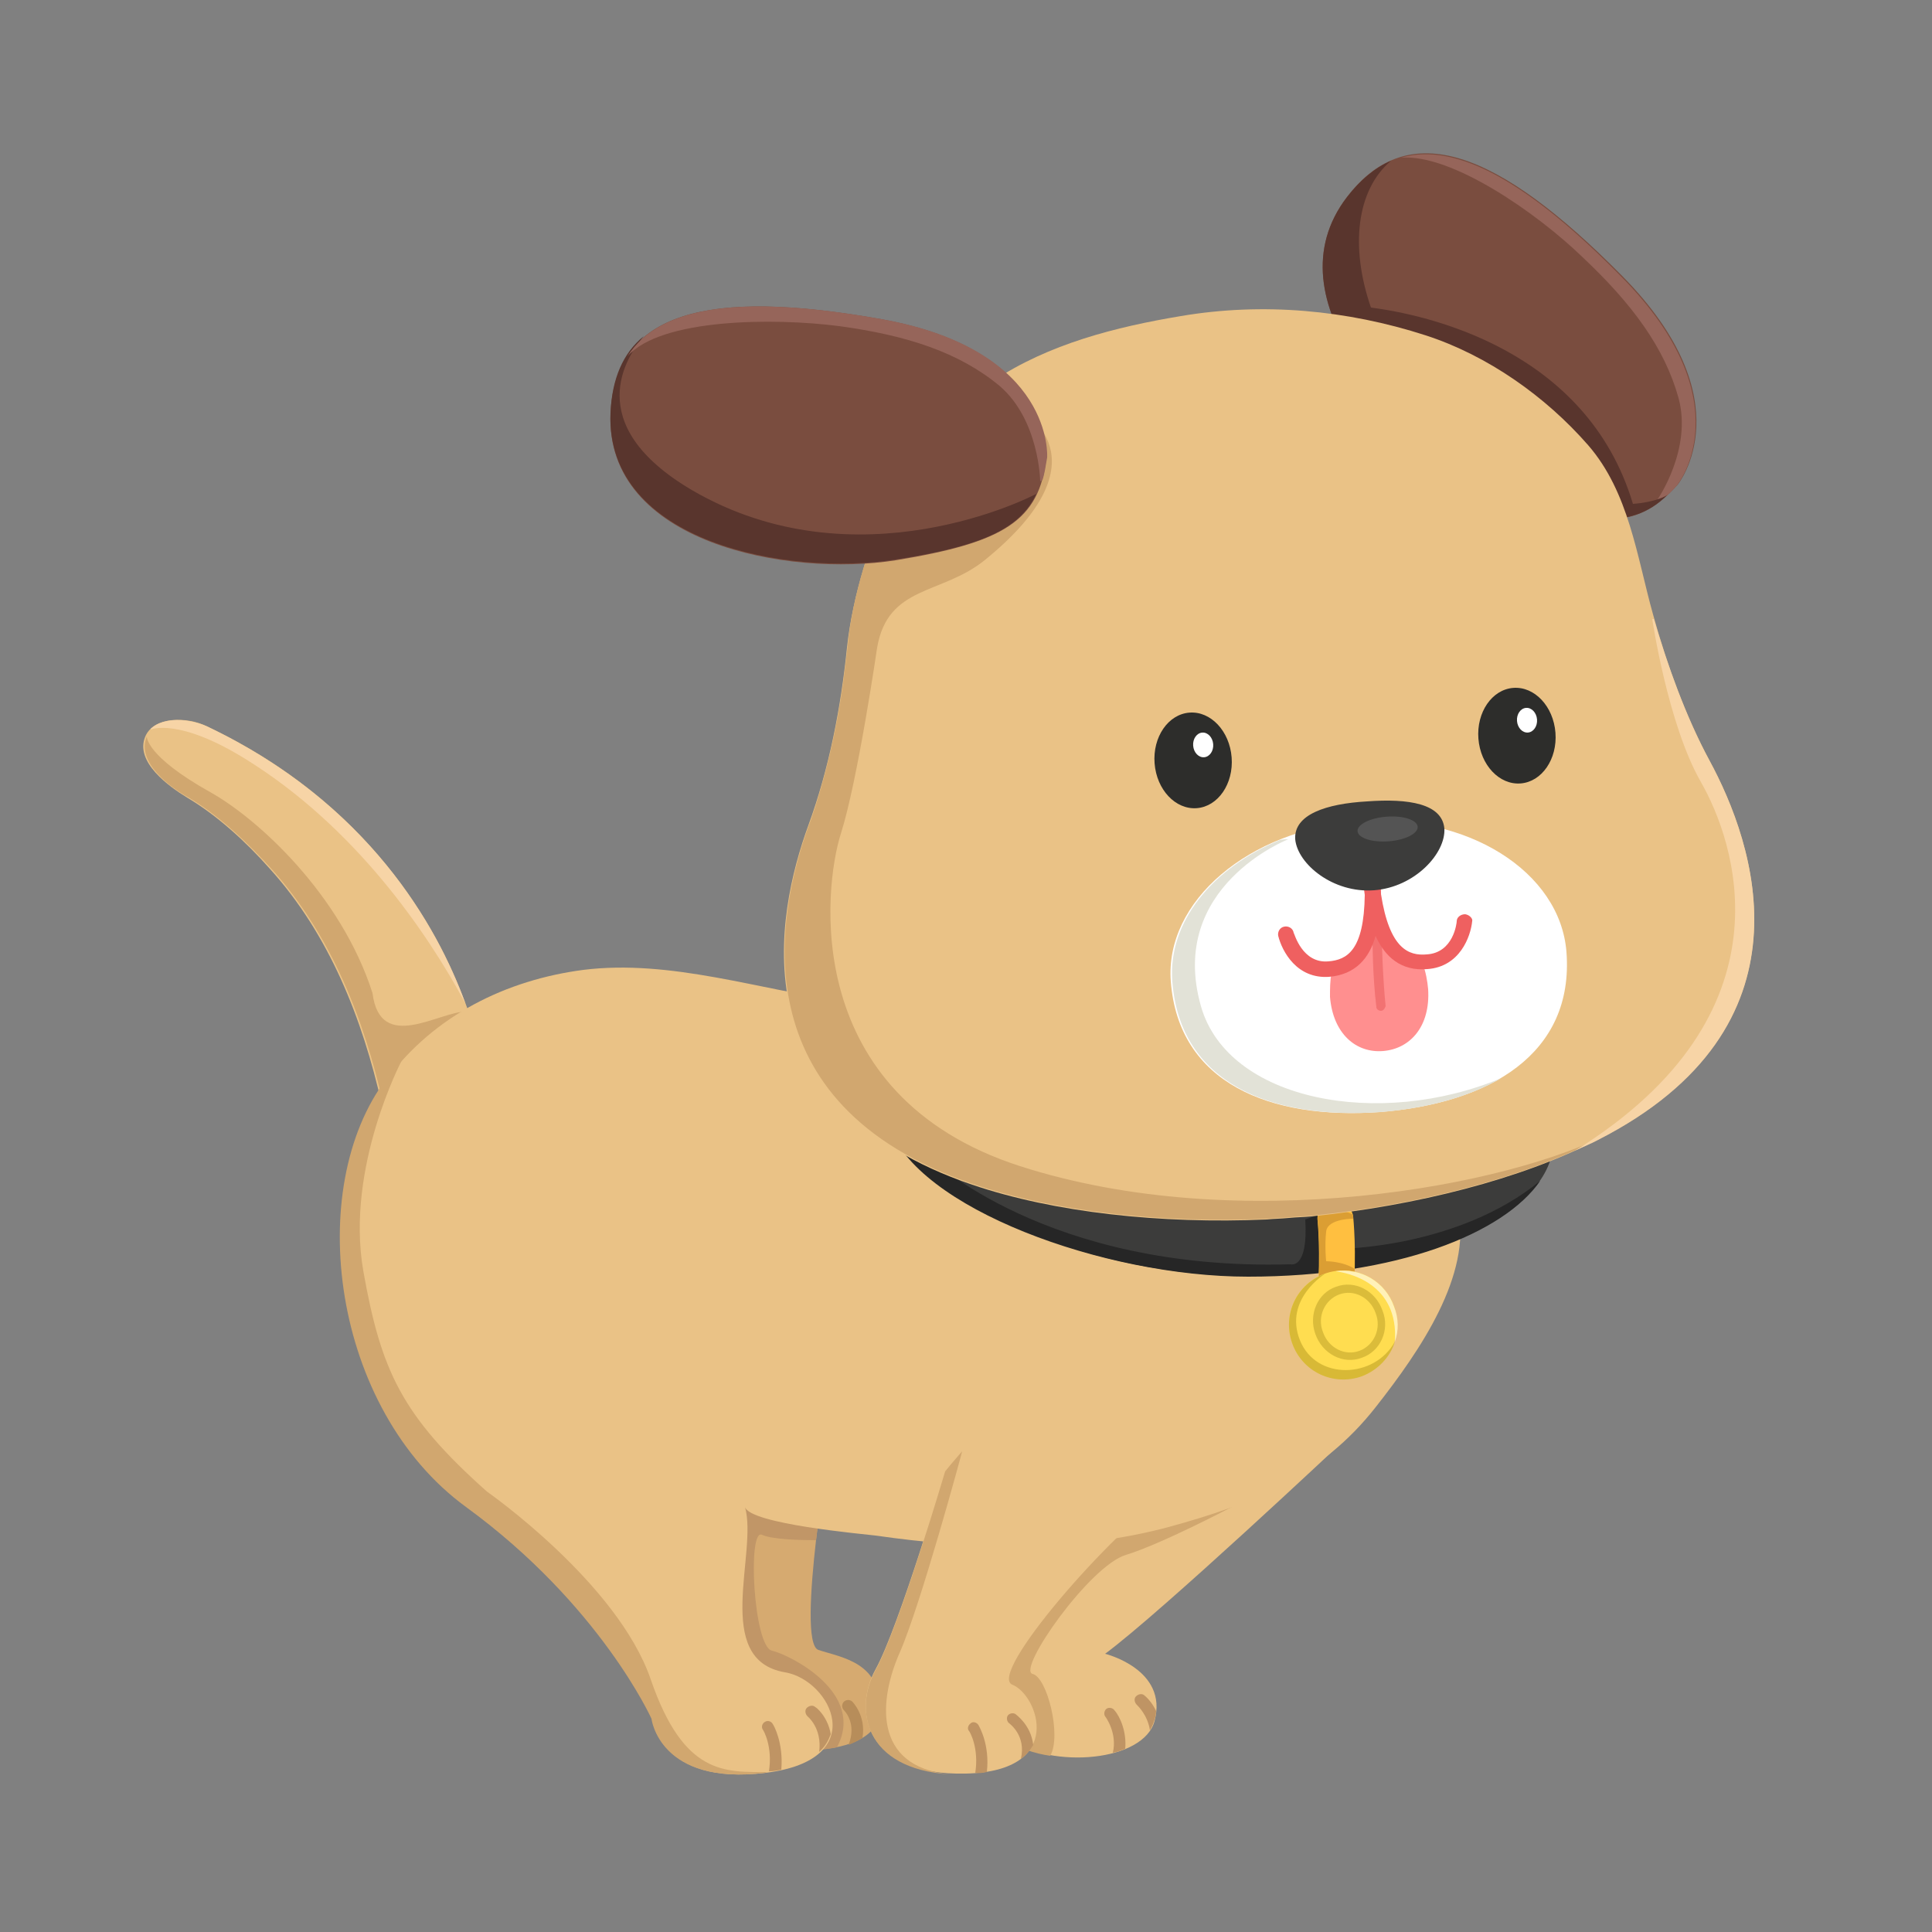 <?xml version="1.0" encoding="utf-8"?>
<!-- Generator: Adobe Illustrator 16.0.0, SVG Export Plug-In . SVG Version: 6.00 Build 0)  -->
<!DOCTYPE svg PUBLIC "-//W3C//DTD SVG 1.1//EN" "http://www.w3.org/Graphics/SVG/1.1/DTD/svg11.dtd">
<svg version="1.1" id="Layer_1" xmlns:x="http://ns.adobe.com/Extensibility/1.0/" xmlns:i="http://ns.adobe.com/AdobeIllustrator/10.0/" xmlns:graph="http://ns.adobe.com/Graphs/1.0/"
	 xmlns="http://www.w3.org/2000/svg" xmlns:xlink="http://www.w3.org/1999/xlink" xmlns:a="http://ns.adobe.com/AdobeSVGViewerExtensions/3.0/"
	 x="0px" y="0px" width="250px" height="250px" viewBox="0 0 250 250" style="enable-background:new 0 0 250 250;"
	 xml:space="preserve">
<rect x="0" y="0" width="250" height="250" fill="#808080" stroke="none"/>
<g>
	<path style="fill:#EAC286;" d="M56,145.7c-2.6,0.2-6-0.2-6.6-2.8c-2.5-11.1-6.8-22-14.5-30.5c-3-3.4-6.8-6.9-10.7-9.2
		c-2.3-1.4-6.8-4.6-5.4-7.9c1.1-2.6,5.4-2.6,8-1.3c31.5,14.9,35.7,43.8,36.1,45.2c0.6,2.8-3.4,5.8-6.3,6.4
		C56.4,145.7,56.2,145.7,56,145.7z"/>
	<path style="fill:#D1A76F;" d="M49.7,143.7c0.1,0.2,0.2,0.4,0.4,0.5c0,0,0,0.1,0.1,0.1c0.1,0.1,0.3,0.3,0.4,0.4c0,0,0,0,0.1,0.1
		c0.2,0.1,0.4,0.2,0.6,0.3c0,0,0.1,0,0.1,0.1c0.2,0.1,0.4,0.2,0.6,0.3c0,0,0,0,0.1,0c0.2,0.1,0.4,0.1,0.7,0.2c0,0,0.1,0,0.1,0
		c0.2,0,0.5,0.1,0.7,0.1c0,0,0.1,0,0.1,0c0.3,0,0.5,0,0.8,0c0,0,0,0,0,0c0,0,7.5-9.4,7.8-9.8c0,0,0,0,0,0c-0.2-0.8-0.4-1.7-0.7-2.6
		c-0.5-0.3-0.7-2.5-1.2-2.5c-3.5-0.1-11.2,5.5-12.2-2.4c-4.1-12.8-14.9-22.6-21-26c-8.4-4.7-8.2-7.2-8.2-7.2c-1.4,3.3,3,6.6,5.4,7.9
		c3.9,2.3,7.6,5.8,10.7,9.2c7.7,8.5,12,19.4,14.5,30.5c0.1,0.2,0.1,0.4,0.2,0.6C49.6,143.6,49.7,143.7,49.7,143.7z"/>
	<path style="fill:#F7D4A6;" d="M26.8,94c-2.2-1-5.6-1.3-7.3,0.3c0,0,0,0.1,0,0.1c0,0,3.6-1.6,12.4,3.9c14,8.7,23.3,22.2,28.3,31.5
		c0,0,0,0,0,0C56.6,119.8,47.6,103.9,26.8,94z"/>
</g>
<g>
	<path style="fill:#D6AA70;" d="M107.6,185.3c0,0-4.7,27.2-1.7,28.2s8.4,1.6,7.9,8.2s-17.7,5.7-19.3,1s-9.8-27.4-6-39.2
		S110,174.8,107.6,185.3z"/>
	<path style="fill:#B78D5A;" d="M111.6,224.9c0.5-2.9-1.3-4.7-1.3-4.7c-0.3-0.3-0.8-0.3-1.1,0c-0.3,0.3-0.3,0.8,0,1.1
		c0.1,0.1,1.7,1.7,0.6,4.5C110.5,225.5,111.1,225.2,111.6,224.9z"/>
	<path style="fill:#C19667;" d="M108.3,226.1c3.8-7.1-6.2-12-8.4-12.5c-2.4-0.5-3.2-15.9-1.3-15c1.3,0.6,4.8,0.7,7,0.7
		c0.8-7,2-14,2-14c2.4-10.5-15.3-13.7-19.1-1.8s4.3,34.5,6,39.2C95.6,225.7,103,227.2,108.3,226.1z"/>
</g>
<g>
	<path style="fill:#EAC286;" d="M173.8,186.5c0,0-23.5,22.1-30.8,27.5c0,0,8.2,2,6.4,8.7c-1.4,5.2-13,6.3-19.2,2.3
		s2.5-20.7,10.8-27.9S176.9,174.4,173.8,186.5z"/>
	<path style="fill:#D1A76F;" d="M145.7,201.2c4.6-1.4,13.7-6.2,13.7-6.2c6.3-6,7.1-9.7,4.8-11.3c-7.9,3-18.5,9.6-23.2,13.5
		c-8.3,7.1-17,23.9-10.8,27.9c1.6,1.1,3.6,1.8,5.7,2.1c1.5-2.6-0.4-10.2-2.3-10.6C131.6,216,141,202.6,145.7,201.2z"/>
	<path style="fill:#BF9464;" d="M149.6,221.4c-0.6-1.3-1.5-2-1.5-2c-0.3-0.3-0.8-0.2-1.1,0.1s-0.2,0.8,0.1,1.1
		c0.1,0.1,1.4,1.3,1.7,3.3c0.2-0.4,0.4-0.7,0.5-1.1C149.5,222.3,149.6,221.8,149.6,221.4z"/>
	<path style="fill:#BF9464;" d="M145.6,226.3c0.2-2.1-0.6-4.1-1.4-5c-0.2-0.3-0.7-0.4-1-0.2s-0.4,0.7-0.2,1c0.1,0.1,1.6,2.2,1,4.7
		C144.6,226.7,145.1,226.5,145.6,226.3z"/>
</g>
<g>
	<path style="fill:#EAC286;" d="M109.4,129.6c-11.1-1.5-22.6-5.5-33.9-4.1c-10,1.3-19.3,5.9-25.4,14.1
		c-10.7,14.1-7.1,42.7,10.3,55.4s24,27.4,24,27.4s1,8.7,14.7,7s8.4-12,2.5-13c-9.5-1.6-3.5-15.5-5.2-21.4c0.6,2.2,15.3,3.5,16.9,3.7
		c12.5,1.8,25.6,2.2,37.9-1.1c11-3,19.8-6.6,26.8-15.5c5.9-7.5,12.4-17.1,10.7-25.6c-2-10.1-7.1-19.1-45.3-23.2
		C132,132.1,120.6,131.1,109.4,129.6z"/>
	<path style="fill:#D1A76F;" d="M99.5,229.3c-5.7,0-11,0.5-15.3-12S63,193,63,193c-11-9.8-13.7-15.6-16-28.6
		c-2.3-13.4,5-27.2,5-27.2l0,0c-0.7,0.8-1.3,1.5-2,2.4c-10.7,14.1-7.1,42.7,10.3,55.4s24,27.4,24,27.4s1,8.7,14.7,7
		C99.2,229.3,99.4,229.3,99.5,229.3L99.5,229.3z"/>
	<path style="fill:#BF9464;" d="M101.1,229c0.3-3.5-1-5.8-1.1-5.9c-0.2-0.4-0.7-0.5-1-0.3c-0.4,0.2-0.5,0.7-0.3,1
		c0.1,0.1,1.3,2.2,0.8,5.4C100.1,229.2,100.6,229.1,101.1,229z"/>
	<path style="fill:#BF9464;" d="M107.5,224.4c-0.4-2.3-1.9-3.5-2-3.5c-0.3-0.3-0.8-0.2-1.1,0.1c-0.3,0.3-0.2,0.8,0.1,1.1
		c0,0,1.9,1.5,1.5,4.6C106.8,226,107.2,225.2,107.5,224.4z"/>
	<g>
		<g style="display:none;">
			<path style="display:inline;fill:#BF9464;" d="M55.3,223.3c-0.2-0.3-0.5-0.4-0.8-0.2c-0.3,0.2-0.4,0.5-0.2,0.8
				c0.1,0.1,1.6,2.7,0.4,5.7c0.4,0,0.9,0,1.2,0C57.1,226.2,55.4,223.4,55.3,223.3z"/>
			<path style="display:inline;fill:#BF9464;" d="M60.8,229.6c0,0,0.4-0.1,1-0.3c0.9-3.2-0.7-5.9-0.7-6c-0.2-0.3-0.5-0.4-0.8-0.2
				c-0.3,0.2-0.4,0.5-0.2,0.8c0.1,0.1,1.6,2.7,0.4,5.7C60.7,229.6,60.8,229.6,60.8,229.6z"/>
		</g>
		<g style="display:none;">
			<path style="display:inline;fill:#BF9464;" d="M130.4,223.3c-0.2-0.3-0.5-0.4-0.8-0.2c-0.3,0.2-0.4,0.5-0.2,0.8
				c0.1,0.1,1.6,2.7,0.4,5.7c0.4,0,0.9,0,1.2,0C132.2,226.2,130.5,223.4,130.4,223.3z"/>
			<path style="display:inline;fill:#BF9464;" d="M135.9,229.6c0,0,0.4-0.1,1-0.3c0.9-3.2-0.7-5.9-0.7-6c-0.2-0.3-0.5-0.4-0.8-0.2
				c-0.3,0.2-0.4,0.5-0.2,0.8c0.1,0.1,1.6,2.7,0.4,5.7C135.8,229.6,135.9,229.6,135.9,229.6z"/>
		</g>
		<g>
			<path style="fill:#3C3C3B;" d="M201,147.7c0,8.8-15.5,17.4-39.5,17.4c-24,0-46.8-12.6-46.8-21.4s19.5-8.2,43.5-8.2
				C182.3,135.5,201,138.9,201,147.7z"/>
			<path style="fill:#262626;" d="M115,145.6c3.5,10.7,27.8,19.6,46.5,19.6c19.3,0,33.1-5.6,37.8-12.4c-10.6,8.7-25.9,8.8-25.9,8.8
				l-1.3-4.9l-3.2,1.1c0.4,6.5-1.9,5.8-1.9,5.8c-31.6,0.9-46.7-13.8-46.7-13.8l0.2-4.6L115,145.6z"/>
			<g>
				<path style="fill:#FFBF40;" d="M172.8,170.2c-0.1,0-0.1,0-0.2,0c-1.3-0.1-2.2-1.2-2.1-2.5c0.4-5.7,0-9.7,0-9.7
					c-0.2-1.3,0.8-2.4,2-2.6c1.3-0.2,2.4,0.8,2.6,2c0,0.2,0.5,4.4,0,10.6C175,169.3,174,170.2,172.8,170.2z"/>
				<path style="fill:#DB9E33;" d="M175.1,168.1C175.1,168.1,175.1,168.1,175.1,168.1c0.1-1.5,0.2-2.7,0.2-3.9c-1.5-1-3.7-1-3.7-1
					s-0.2-2,0-3.8c0.1-1.5,2.7-1.7,3.5-1.7c0-0.2,0-0.3,0-0.3c0-0.1,0-0.1,0-0.2c-0.7-0.5-2.4-0.7-4.2-0.8c-0.3,0.4-0.4,1-0.4,1.5
					c0,0,0.5,4,0,9.7c0,0.2,0,0.4,0.1,0.7l3.4,0.4C173.9,168.7,174.5,168.5,175.1,168.1z"/>
			</g>
			<g>
				<circle style="fill:#FFDD50;" cx="173.8" cy="171.4" r="7"/>
				<path style="fill:#D8B936;" d="M171.5,164.8c-3.7,1.3-5.6,5.3-4.3,9c1.3,3.7,5.3,5.6,9,4.3c2.1-0.8,3.7-2.5,4.3-4.5l0,0
					c-2.6,4.8-10.2,5.1-12.3-0.2C166.1,168.1,171.5,164.8,171.5,164.8z"/>
				<g>
					<path style="fill:#DBBC3A;" d="M176.2,175.7c-2.4,0.9-5.1-0.5-6-3.1c-0.9-2.5,0.3-5.3,2.7-6.1c2.4-0.9,5.1,0.5,6,3.1
						C179.9,172.1,178.6,174.9,176.2,175.7z M173.3,167.5c-1.9,0.7-2.9,2.9-2.1,4.9c0.7,2,2.8,3.1,4.7,2.4c1.9-0.7,2.9-2.9,2.1-4.9
						C177.3,167.9,175.2,166.8,173.3,167.5z"/>
				</g>
				<path style="fill:#FFF1B8;" d="M172.8,164.5c1.6,0.2,8.2,1.5,7.7,9.1l0,0c0.5-1.4,0.5-3-0.1-4.5
					C179.3,165.9,176.1,164,172.8,164.5z"/>
			</g>
		</g>
	</g>
</g>
<g>
	<path style="fill:#EAC286;" d="M122.3,190.3c0,0-6,20.3-9,25.7s-1.3,13.8,11.7,13.5s9.3-10.2,6-11.5s12.7-19.7,20.5-25
		S143.1,164.3,122.3,190.3z"/>
	<path style="fill:#D1A76F;" d="M124.5,187.8c-0.7,0.8-1.4,1.6-2.2,2.6c0,0-6,20.3-9,25.7c-2.8,5-1.5,12.8,9.6,13.5
		c-10.1-1-9.1-9.8-6.5-15.7C119.1,207.8,124.5,187.9,124.5,187.8z"/>
	<path style="fill:#BF9464;" d="M133.7,225.8c-0.3-2.6-2.2-3.9-2.3-4c-0.3-0.2-0.8-0.1-1,0.2s-0.1,0.8,0.2,1
		c0.1,0.1,2.2,1.6,1.5,4.6C132.8,227.1,133.3,226.5,133.7,225.8z"/>
	<path style="fill:#BF9464;" d="M127.7,229.3c0.4-3.6-1-5.9-1.1-6.1c-0.2-0.3-0.7-0.5-1-0.2c-0.3,0.2-0.5,0.7-0.2,1
		c0.1,0.1,1.3,2.2,0.8,5.4C126.7,229.5,127.2,229.4,127.7,229.3z"/>
</g>
<g>
	<g>
		<path style="fill:#7A4D3F;" d="M217.1,62.7c0,0,8.8-10.8-7.2-27c-16-16.2-27.6-20.7-35.6-10.2c-10.2,13.3,6.6,30.6,19.3,36.8
			C206.3,68.5,211.6,68.9,217.1,62.7z"/>
		<path style="fill:#96655A;" d="M181.3,20.4c7.3-2.1,16.7,3.4,28.5,15.4c16,16.2,7.2,27,7.2,27c-0.6,0.7-1.2,1.3-1.9,1.8l-0.6,0
			c0,0,4.5-6.5,2.7-13.1c-1.8-6.5-6-12.2-12.5-18.3C198.9,27.6,187.9,19.9,181.3,20.4z"/>
		<path style="fill:#59352D;" d="M211.7,66.6c1.5-0.5,2.8-1.3,4.1-2.6c-0.2,0.2-1.7,1-4.5,1.2c-6-20.1-26.9-24.5-33.9-25.4
			c-2.7-7.8-1.9-15.2,2.6-19c-2.1,0.9-4,2.5-5.7,4.7c-10.2,13.3,6.6,30.6,19.3,36.8C202.2,66.6,207.5,68,211.7,66.6
			C211.7,66.6,211.7,66.6,211.7,66.6C211.7,66.6,211.7,66.6,211.7,66.6z"/>
	</g>
	<g>
		<path style="fill:#EAC286;" d="M221.2,98.4c-3.2-6-5.5-12.4-7.3-18.9c-2.1-7.5-3.1-15.8-8.4-21.9c-5.5-6.3-13-11.6-21-14.2
			c-10.2-3.3-21.1-4.3-31.7-2.5c-8.4,1.4-17.1,3.6-24.3,8.4c-5.9,3.9-10.3,9.6-13.5,15.8c-2.2,4.3-4.7,12-5.4,18.7
			c-0.8,7.8-2.3,15.6-5,23c-4.2,11.5-9.2,36.2,21.2,46.5c10.6,3.6,24.4,5.1,38.1,4.5l0,0c1-0.1,1.9-0.1,2.9-0.2c0,0,0,0,0,0
			c0,0,0,0,0,0c1-0.1,1.9-0.1,2.9-0.2l0,0c13.6-1.4,27.1-4.8,37-9.9C235.4,132.9,227,109.1,221.2,98.4z"/>
		<path style="fill:#D1A76F;" d="M208.8,146.4c-13.6,7.2-48.5,13.6-76.8,4.5c-28.5-9.2-25.4-36.1-23.2-43c2.2-6.9,4.7-24.1,4.7-24.1
			c1.4-8.1,8.3-6.8,13.9-11.3c16.4-13.3,4.6-19.4,4.6-19.4c-2.5-1.3-5.2-1.3-7.7-0.5c0,0-0.1,0.1-0.1,0.1c-1,1-2.3,2.3-3.7,3.9
			c-2.1,2.6-4,5.5-5.5,8.5c-2.2,4.3-4.7,11.9-5.3,18.4c-0.1,0.8-0.2,1.6-0.3,2.5c-0.7,6.2-2,12.4-3.9,18.4c-0.3,0.8-0.5,1.6-0.8,2.3
			c-4.2,11.5-9.2,36.2,21.2,46.5c10.6,3.6,24.4,5.1,38.1,4.5l0,0c1-0.1,1.9-0.1,2.9-0.2c0,0,0,0,0,0c0,0,0,0,0,0
			c1-0.1,1.9-0.1,2.9-0.2l0,0c13.6-1.4,27.1-4.8,37-9.9C207.5,147.1,208.1,146.7,208.8,146.4z"/>
		<path style="fill:#F7D4A6;" d="M221.2,98.4c-3-5.5-5.4-12.3-7.2-18.3c-0.1,0-0.2,0-0.2,0s2,13.6,6.3,21.1
			c4.3,7.5,12.4,29.9-16.3,47.7c1-0.5,2.1-0.9,3-1.4C235.4,132.9,227,109.1,221.2,98.4z"/>
	</g>
	<g>
		<path style="fill:#7A4D3F;" d="M135.4,59.2c0,0,1-13.9-21.4-17.9c-22.4-4-34.4-1-35,12.2c-0.7,16.8,23,21.2,36.9,19
			C129.9,70.2,134.5,67.4,135.4,59.2z"/>
		<path style="fill:#59352D;" d="M89.5,63.4c-14.4-8.5-8.4-17.3-6.2-19.9c-2.7,2.2-4.1,5.5-4.3,9.9c-0.7,16.8,23,21.2,36.9,19
			c10.8-1.7,16-3.8,18.2-8.5C133.6,64.2,110.9,75.9,89.5,63.4z"/>
		<path style="fill:#96655A;" d="M134.6,62.3l0.3-0.2c0.3-0.9,0.4-1.8,0.6-2.9c0,0,1-13.9-21.4-17.9c-17.4-3.1-28.6-2-32.9,4.8
			c4.3-4.9,18.9-5,27.4-3.9c8.8,1.2,15.5,3.4,20.7,7.7C134.5,54.3,134.6,62.3,134.6,62.3z"/>
	</g>
	<g>
		<path style="fill:#FFFFFF;" d="M202.7,123.2c1,13.2-10,19.6-24.2,20.7c-14.1,1-26-3.7-27-16.9c-0.8-10.4,10.1-19.6,24.2-20.7
			C189.9,105.2,201.9,112.8,202.7,123.2z"/>
		<path style="fill:#E2E2D7;" d="M194.3,139.5c-15.8,6.6-35.4,3-38.9-9.3c-4.4-15.5,11.3-21.6,11.3-21.6c-0.4,0-0.7,0-1.1,0.1
			c-8.7,3.6-14.5,10.6-13.9,18.3c1,13.2,12.8,17.9,27,16.9C184.6,143.4,190,142,194.3,139.5z"/>
	</g>
	<g>
		<path style="fill:#FF8F8F;" d="M177.8,118.7c-1.3,5.4-3.6,6.9-5.5,7.2c-0.2,1-0.2,2.1-0.2,3.1c0.4,4.8,3.4,7.3,6.9,7
			s6.1-3.2,5.8-8c-0.1-1.1-0.3-2.2-0.7-3.3C180.1,124.8,177.8,118.7,177.8,118.7z"/>
		<path style="fill:#F27272;" d="M178.7,130.8c-0.3,0-0.6-0.2-0.6-0.5c-0.5-4-0.5-8.9-0.5-8.9c0-0.3,0.3-0.6,0.6-0.6
			c0.3,0,0.6,0.3,0.6,0.6c0,0,0.1,4.9,0.5,8.8C179.2,130.5,179,130.8,178.7,130.8C178.7,130.8,178.7,130.8,178.7,130.8z"/>
		<path style="fill:#EF6060;" d="M189.6,118.3c-0.6,0-1.1,0.4-1.1,0.9c0,0.2-0.4,4.1-3.9,4.3c-2.3,0.2-4.8-0.7-5.9-7.8
			c0-1.2-0.1-2.5-0.2-3.7c0-0.6-0.5-1-1.1-1c0,0-0.1,0-0.1,0c0,0-0.1,0-0.1,0c-0.6,0-1,0.5-1,1.1c0.1,1.2,0.2,2.4,0.4,3.7
			c-0.1,7.2-2.3,8.4-4.7,8.6c-3.4,0.3-4.4-3.6-4.5-3.7c-0.1-0.6-0.7-0.9-1.2-0.8c-0.6,0.1-0.9,0.7-0.8,1.2c0.5,2,2.4,5.6,6.6,5.3
			c3.4-0.3,5.2-2.4,6-5.3c1.2,2.7,3.3,4.6,6.7,4.3c4.2-0.3,5.6-4.2,5.8-6.2C190.6,118.9,190.2,118.4,189.6,118.3z"/>
	</g>
	<g>
		<path style="fill:#3C3C3B;" d="M186.9,107.2c0.2,3.2-3.8,7.6-9.1,8c-5.3,0.4-9.9-3.4-10.2-6.6c-0.2-3.2,4-4.6,9.3-4.9
			C182.3,103.3,186.6,104,186.9,107.2z"/>
		
			<ellipse transform="matrix(0.997 -7.396916e-002 7.396916e-002 0.997 -7.442 13.578)" style="fill:#545454;" cx="179.6" cy="107.3" rx="3.9" ry="1.6"/>
	</g>
	<g>
		<g>
			
				<ellipse transform="matrix(0.997 -7.664417e-002 7.664417e-002 0.997 -7.09 12.123)" style="fill:#2D2D2B;" cx="154.4" cy="98.4" rx="5" ry="6.2"/>
			
				<ellipse transform="matrix(0.997 -7.645907e-002 7.645907e-002 0.997 -6.913 12.187)" style="fill:#FFFFFF;" cx="155.7" cy="96.4" rx="1.3" ry="1.6"/>
		</g>
		<g>
			
				<ellipse transform="matrix(0.997 -7.674883e-002 7.674883e-002 0.997 -6.728 15.346)" style="fill:#2D2D2B;" cx="196.3" cy="95.2" rx="5" ry="6.2"/>
			
				<ellipse transform="matrix(0.997 -7.684489e-002 7.684489e-002 0.997 -6.574 15.459)" style="fill:#FFFFFF;" cx="197.6" cy="93.2" rx="1.3" ry="1.6"/>
		</g>
	</g>
</g>
</svg>
